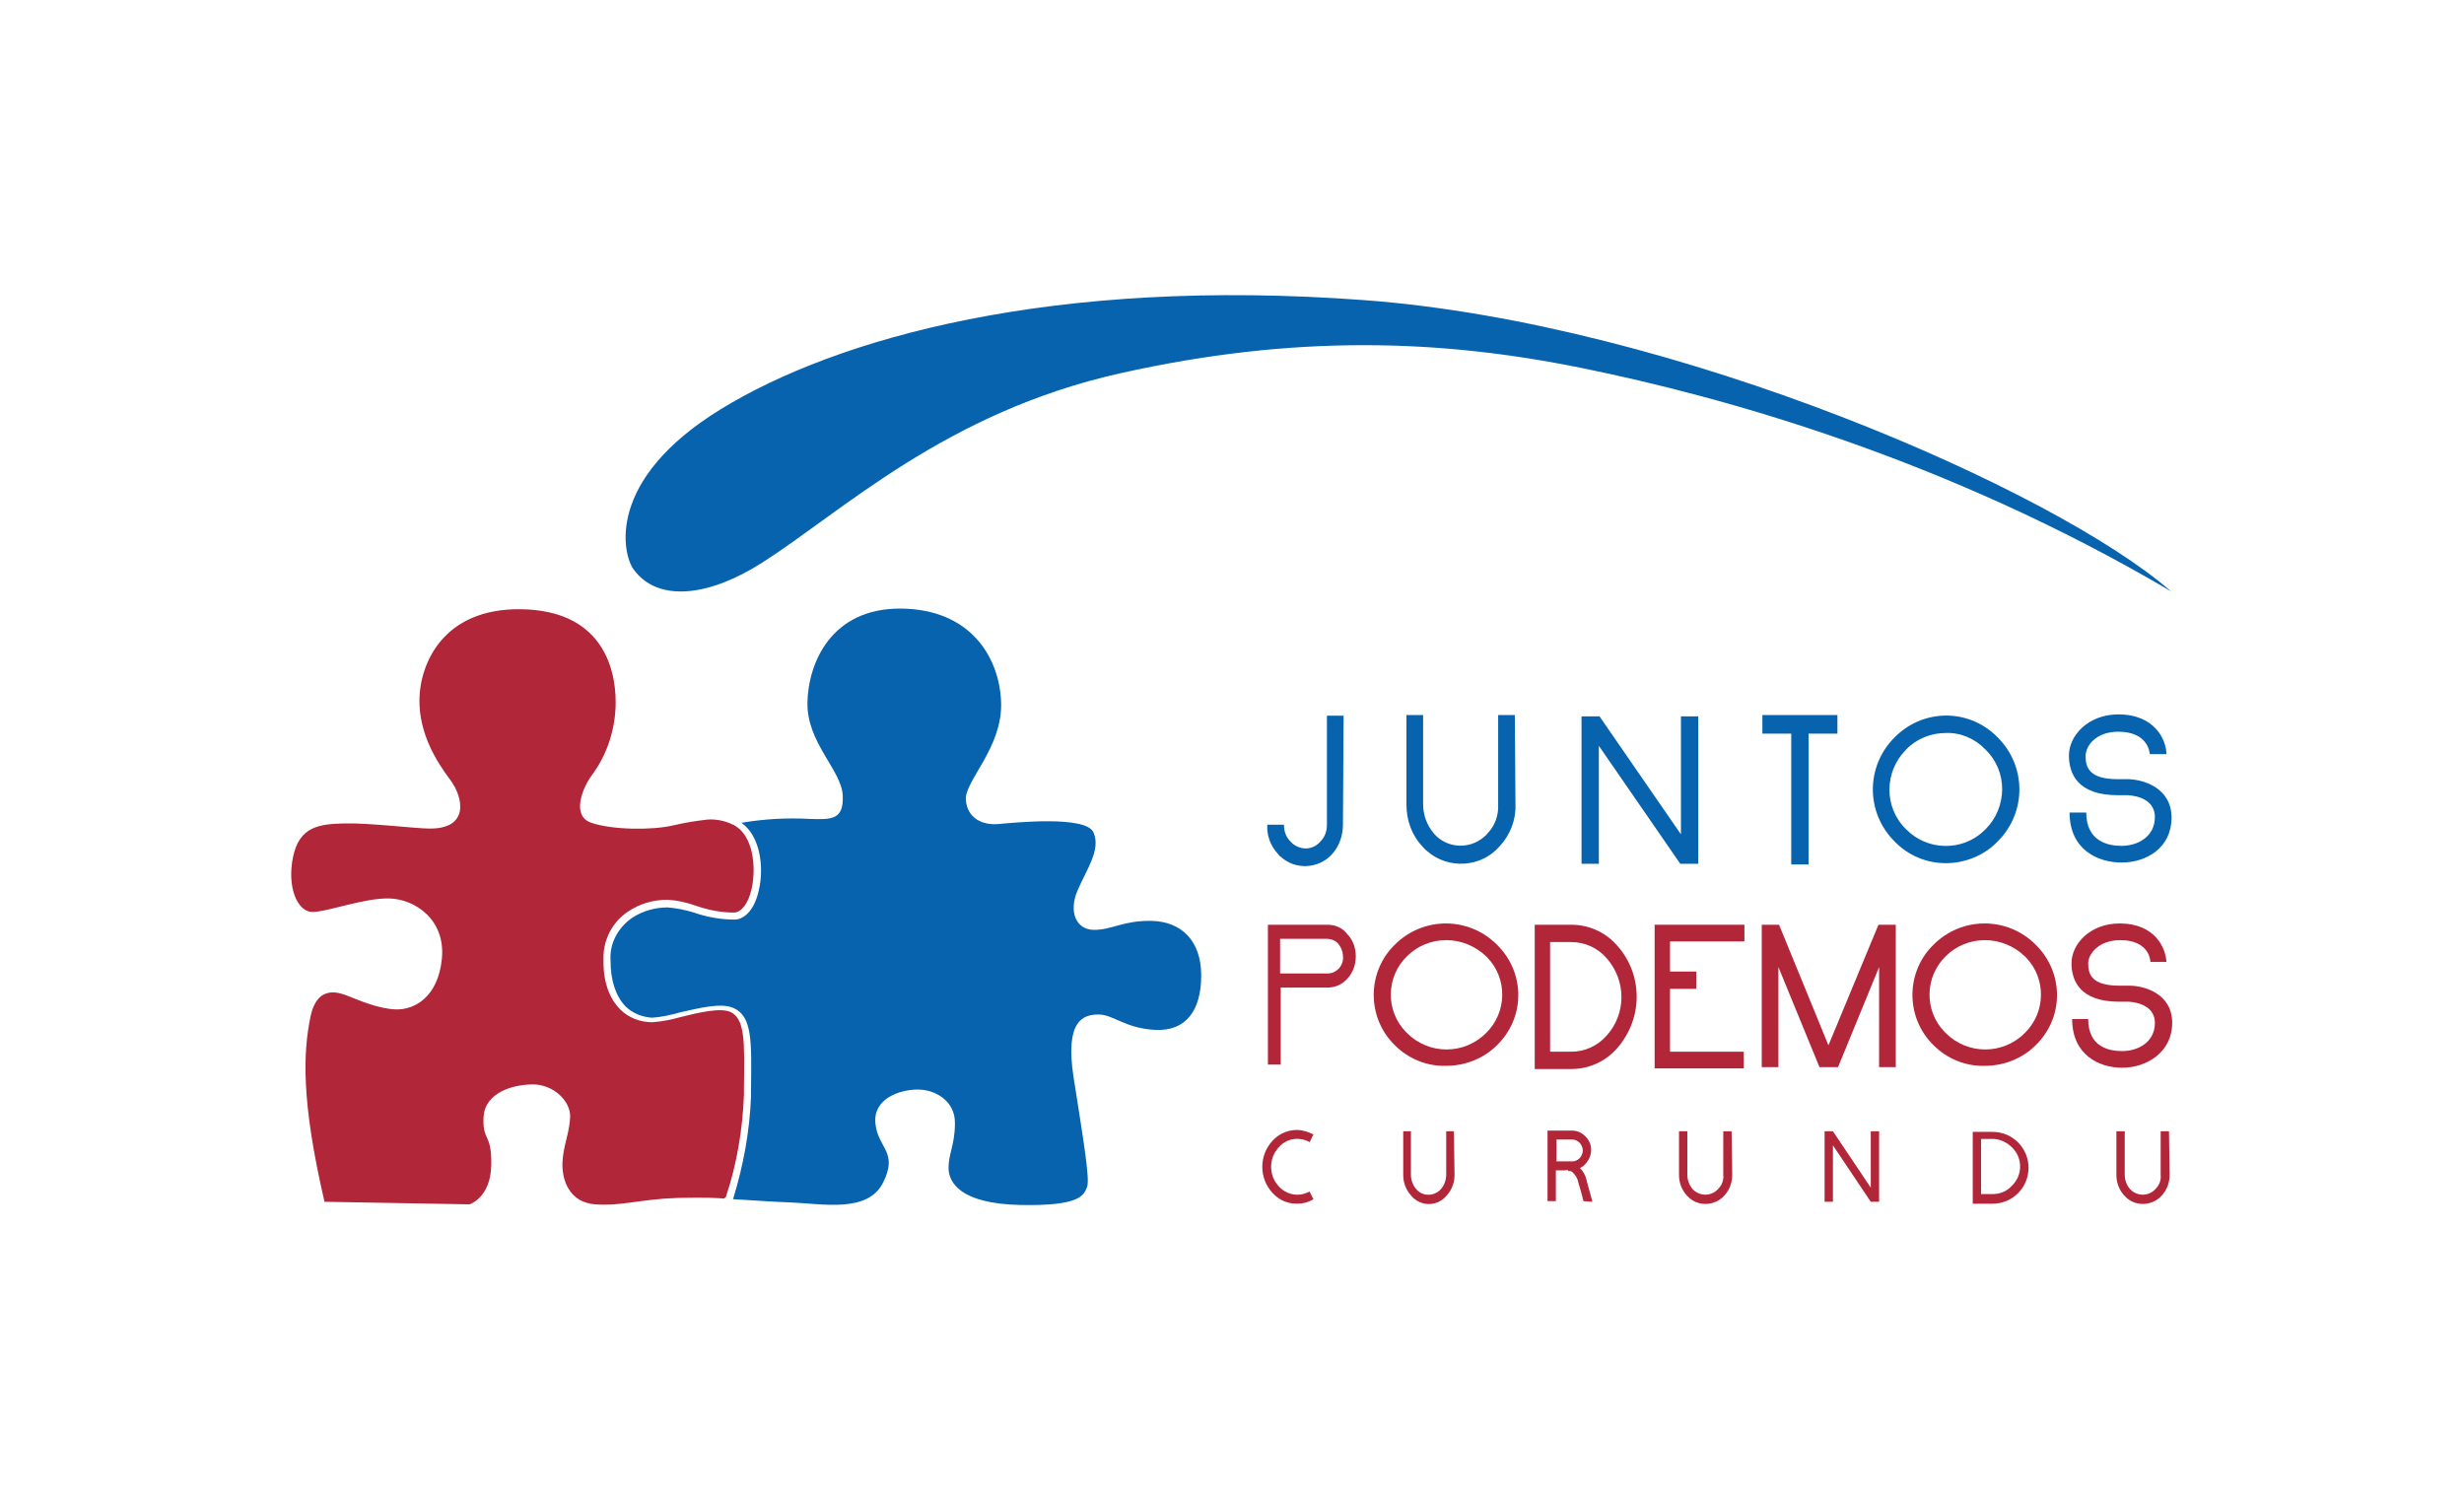 <?xml version="1.0" encoding="utf-8"?>
<!-- Generator: Adobe Illustrator 22.0.1, SVG Export Plug-In . SVG Version: 6.00 Build 0)  -->
<svg version="1.1" id="Capa_1" xmlns="http://www.w3.org/2000/svg" xmlns:xlink="http://www.w3.org/1999/xlink" x="0px" y="0px"
	 viewBox="0 0 384.2 233.7" style="enable-background:new 0 0 384.2 233.7;" xml:space="preserve">
<style type="text/css">
	.st0{fill:#0763AE;}
	.st1{fill:#B22639;}
	.st2{fill:none;}
</style>
<title>JUNTOS-PODEMOS_Logo</title>
<g>
	<path class="st0" d="M98.8,88.8c3.9,5.3,12,4.1,20.1-1.1c12.4-7.9,28.5-23.4,55.8-29.5s49.9-5.3,72-0.8s56.7,14.1,91.8,34.8
		c-18-15.7-77.2-41.8-125.8-45.4s-82.2,5.9-100.3,17S97.1,86.5,98.8,88.8z"/>
	<path class="st0" d="M209.4,128.6c0,1.7-0.6,3.4-1.7,4.6c-2.1,2.3-5.7,2.5-8,0.4c-0.2-0.1-0.3-0.3-0.4-0.4
		c-1.2-1.3-1.8-2.9-1.7-4.6h2.6c0,1,0.3,1.9,1,2.6c0.6,0.7,1.5,1.1,2.4,1.1s1.7-0.4,2.3-1.1c0.7-0.7,1-1.6,1-2.6v-17h2.6
		L209.4,128.6z"/>
	<path class="st0" d="M282,114.4v20.4h-2.7v-20.4h-4.5v-2.9h11.7v2.9H282z"/>
	<path class="st0" d="M236.3,125.4c0.1,2.4-0.8,4.8-2.5,6.6c-2.9,3.3-8,3.6-11.3,0.7c-0.3-0.2-0.5-0.5-0.7-0.7
		c-1.7-1.8-2.5-4.1-2.5-6.6v-13.9h2.6v13.9c0,1.7,0.6,3.3,1.7,4.6c2,2.3,5.5,2.5,7.8,0.5c0.2-0.2,0.4-0.3,0.5-0.5
		c1.2-1.2,1.8-2.9,1.7-4.6v-13.9h2.6L236.3,125.4z"/>
	<polygon class="st0" points="262,134.7 249.3,116.3 249.3,134.7 246.6,134.7 246.6,111.7 249.4,111.7 262.1,130.1 262.1,111.7 
		264.8,111.7 264.8,134.7 	"/>
	<path class="st0" d="M303.4,134.6c-3,0-5.9-1.2-8-3.4c-4.5-4.5-4.5-11.7,0-16.2c4.3-4.4,11.3-4.6,15.8-0.3c0.1,0.1,0.2,0.2,0.3,0.3
		c4.5,4.5,4.5,11.7,0,16.2l0,0C309.4,133.4,306.4,134.6,303.4,134.6z M303.4,114.3c-2.3,0-4.6,0.9-6.2,2.6c-3.4,3.4-3.5,9,0,12.4
		l0,0c3.3,3.4,8.8,3.5,12.2,0.2c0.1-0.1,0.1-0.1,0.2-0.2c3.4-3.4,3.5-9,0-12.4l0,0C308,115.2,305.7,114.2,303.4,114.3z"/>
	<path class="st0" d="M330.8,134.5c-3.7,0-8.1-2-8.1-7.8h2.6c0,4.5,3.4,5.2,5.5,5.2c2.5,0,5.2-1.4,5.2-4.5c0-3.3-4.1-3.4-4.3-3.4
		h-1.5c-6.3,0-7.6-3.4-7.6-6.2c0-3.1,3-6.4,7.7-6.4c5.8,0,7.5,4.1,7.5,6.2h-2.6c0-0.3-0.3-3.5-4.9-3.5c-3.5,0-5.1,2.2-5.1,3.8
		c0,1.8,0.6,3.6,5,3.6h1.5c2.4,0,6.9,1.3,6.9,6C338.6,132.2,334.7,134.5,330.8,134.5z"/>
	<path class="st1" d="M211.4,149.1c0,1.3-0.4,2.5-1.3,3.5c-0.8,0.9-1.9,1.4-3.1,1.4h-7.3v12h-2v-21.8h9.3c1.2,0,2.4,0.5,3.1,1.5
		C211,146.6,211.4,147.9,211.4,149.1z M209.4,149.1c0-0.7-0.3-1.4-0.7-1.9s-1.1-0.8-1.8-0.8h-7.3v5.4h7.4c0.7,0,1.3-0.3,1.8-0.8
		C209.2,150.5,209.5,149.8,209.4,149.1L209.4,149.1z"/>
	<path class="st1" d="M225.5,166.2c-3,0.1-5.9-1.1-8-3.2c-4.3-4.2-4.4-11.1-0.3-15.4c0.1-0.1,0.2-0.2,0.3-0.3
		c4.4-4.4,11.5-4.4,15.9,0c4.3,4.2,4.5,11,0.3,15.4c-0.1,0.1-0.2,0.2-0.3,0.3C231.3,165.1,228.4,166.2,225.5,166.2z M225.5,146.6
		c-2.3,0-4.5,0.9-6.1,2.5c-3.3,3.2-3.4,8.5-0.2,11.8c0.1,0.1,0.1,0.1,0.2,0.2c3.4,3.4,8.9,3.4,12.3,0c3.3-3.2,3.4-8.5,0.2-11.8
		c-0.1-0.1-0.1-0.1-0.2-0.2C230,147.5,227.8,146.6,225.5,146.6z"/>
	<path class="st1" d="M309.5,166.2c-3,0.1-5.9-1.1-8-3.2c-4.3-4.2-4.4-11.1-0.3-15.4c0.1-0.1,0.2-0.2,0.3-0.3
		c4.4-4.4,11.5-4.4,15.9,0c4.3,4.2,4.5,11,0.3,15.4c-0.1,0.1-0.2,0.2-0.3,0.3C315.3,165.1,312.4,166.2,309.5,166.2z M309.5,146.6
		c-2.3,0-4.5,0.9-6.1,2.5c-3.3,3.2-3.4,8.5-0.2,11.8c0.1,0.1,0.1,0.1,0.2,0.2c3.4,3.4,8.9,3.4,12.3,0c3.3-3.2,3.4-8.5,0.2-11.8
		c-0.1-0.1-0.1-0.1-0.2-0.2C314,147.5,311.8,146.6,309.5,146.6z"/>
	<path class="st1" d="M239.3,166.6v-22.4h5.7c2.8,0,5.4,1.2,7.2,3.3c4,4.5,4,11.3,0,15.9c-1.8,2.1-4.4,3.3-7.2,3.3h-5.7V166.6z
		 M241.7,164h3.3c2.1,0,4.1-0.9,5.5-2.5c3.1-3.4,3.1-8.6,0-12.1c-1.4-1.6-3.4-2.5-5.5-2.5h-3.3V164z"/>
	<polygon class="st1" points="258,166.6 258,144.2 272,144.2 272,146.8 260.4,146.8 260.4,151.5 264.5,151.5 264.5,154.2 
		260.4,154.2 260.4,164 271.9,164 271.9,166.6 	"/>
	<path class="st1" d="M293,166.4v-15.6l-6.4,15.6h-2.9l-6.4-15.6v15.6h-2.6v-22.2h2.7l7.7,18.8l7.8-18.8h2.7v22.2H293z"/>
	<path class="st1" d="M330.9,166.5c-3.6,0-7.8-2-7.8-7.6h2.5c0,4.4,3.3,5,5.3,5c2.5,0,5.1-1.4,5.1-4.4c0-3.2-4-3.3-4.2-3.3h-1.4
		c-6.1,0-7.4-3.3-7.4-6c0-3,2.9-6.2,7.5-6.2c5.6,0,7.2,3.9,7.3,6h-2.5c0-0.4-0.3-3.4-4.7-3.4c-3.4,0-5,2.2-5,3.6
		c0,1.8,0.6,3.5,4.9,3.5h1.5c2.3,0,6.7,1.2,6.7,5.8S334.7,166.5,330.9,166.5z"/>
	<path class="st1" d="M226.8,183.2c0,1.2-0.4,2.3-1.2,3.2c-1.3,1.6-3.6,1.8-5.1,0.5c-0.2-0.1-0.3-0.3-0.5-0.5
		c-0.8-0.9-1.2-2-1.2-3.2v-6.8h1.2v6.8c0,0.8,0.3,1.6,0.8,2.2c0.9,1.1,2.5,1.2,3.6,0.3c0.1-0.1,0.2-0.2,0.3-0.3
		c0.5-0.6,0.8-1.4,0.8-2.2v-6.8h1.2L226.8,183.2L226.8,183.2z"/>
	<path class="st1" d="M270.1,183.2c0,1.2-0.4,2.3-1.2,3.2c-1.4,1.6-3.9,1.8-5.5,0.4c-0.1-0.1-0.2-0.2-0.4-0.4
		c-0.8-0.9-1.2-2-1.2-3.2v-6.8h1.3v6.8c0,0.8,0.3,1.6,0.8,2.2c1,1.1,2.7,1.2,3.8,0.2c0.1-0.1,0.1-0.1,0.2-0.2
		c0.6-0.6,0.9-1.4,0.8-2.2v-6.8h1.3L270.1,183.2z"/>
	<path class="st1" d="M338.3,183.2c0,1.2-0.4,2.3-1.2,3.2c-1.4,1.6-3.9,1.8-5.5,0.4c-0.1-0.1-0.2-0.2-0.4-0.4
		c-0.8-0.9-1.2-2-1.2-3.2v-6.8h1.3v6.8c0,0.8,0.3,1.6,0.8,2.2c1,1.1,2.7,1.2,3.8,0.2c0.1-0.1,0.1-0.1,0.2-0.2
		c0.6-0.6,0.9-1.4,0.8-2.2v-6.8h1.3L338.3,183.2z"/>
	<polygon class="st1" points="291.7,187.4 285.8,178.6 285.8,187.4 284.5,187.4 284.5,176.4 285.8,176.4 291.7,185.2 291.7,176.4 
		293,176.4 293,187.4 	"/>
	<path class="st1" d="M204.2,178.1c-1.6-0.9-3.6-0.6-4.8,0.8c-1.6,1.7-1.6,4.4,0,6.1c0.7,0.8,1.8,1.3,2.9,1.3c0.7,0,1.3-0.2,1.9-0.5
		l0.6,1.2c-0.8,0.5-1.7,0.7-2.6,0.7c-1.5,0-2.8-0.6-3.8-1.7c-2.1-2.3-2.1-5.8,0-8.1c1-1.1,2.4-1.7,3.8-1.7c0.9,0,1.8,0.3,2.6,0.7
		L204.2,178.1z"/>
	<path class="st1" d="M307.6,187.6v-11.1h3.1c3.1,0,5.6,2.5,5.6,5.6s-2.5,5.6-5.6,5.6l0,0h-3.1V187.6z M308.9,186.2h1.8
		c1.1,0,2.2-0.4,3-1.3c1.7-1.6,1.7-4.3,0.1-5.9c0,0,0-0.1-0.1-0.1c-0.8-0.8-1.9-1.3-3-1.3h-1.8V186.2z"/>
	<path class="st1" d="M243.9,182.5h-1.3v4.8h-1.3v-11h3.8c0.8,0,1.5,0.3,2.1,0.9c0.6,0.6,0.9,1.3,0.9,2.1s-0.3,1.5-0.8,2.1
		s-1.1,0.9-1.9,1L243.9,182.5z M246.8,179.4c0-0.4-0.2-0.9-0.5-1.2s-0.7-0.5-1.1-0.5h-2.5v3.4h2.5c0.4,0,0.8-0.2,1.1-0.5
		C246.6,180.3,246.8,179.8,246.8,179.4z"/>
	<path class="st1" d="M246.9,187.3c0,0-0.3-1.3-0.8-2.9c-0.1-0.6-0.4-1.1-0.8-1.5l-0.1-0.1l0,0c-0.2-0.2-0.4-0.2-0.7-0.2v-1.3
		c0.6,0,1.1,0.2,1.6,0.6c0.7,0.6,1.1,1.3,1.3,2.2c0.3,1.1,0.6,2.2,0.9,3.3L246.9,187.3z"/>
	<path class="st1" d="M113.2,186.6c1.7-5.1,2.6-10.5,2.8-15.9v-1c0.1-7.2,0.2-10.8-2.1-11.9c-1.6-0.7-5,0.1-7.8,0.8
		c-1.4,0.4-2.9,0.7-4.4,0.8c-1.9,0-3.7-0.7-5-2c-1.2-1.2-2.7-3.6-2.6-7.8c-0.1-3,1.4-5.9,3.9-7.5c1.8-1.2,3.9-1.8,6.1-1.8
		c1.5,0.1,2.9,0.4,4.3,0.9c2,0.7,4,1.1,6.1,1.1c1.2-0.1,2.2-1.5,2.7-3.7c0.8-3.7,0.1-8.4-2.7-9.9l-0.1-0.1h-0.1
		c-1.2-0.6-2.6-0.9-4-0.8c-1.8,0.2-3.6,0.5-5.3,0.9c-3.4,0.8-9.6,0.7-12.8-0.4s-1.3-5.5,0-7.3c2.5-3.3,3.8-7.4,3.8-11.5
		c0-5.7-2.4-14.3-14.7-14.5s-15.8,8.6-15.9,14s2.7,9.8,4.8,12.6s3,7.7-3.3,7.6c-2,0-9.4-0.9-13.2-0.8s-7,0.4-8,5.2s0.7,8.5,2.9,8.6
		s8.1-2.2,12.1-2.1s8.8,3.3,8.2,9.4s-4.4,8-7.2,7.9s-5.9-1.5-7.2-2s-5-2.2-6.1,3.2s-1.5,12.9,2.2,28.8l22.6,0.4c0,0,3.3-1,3.4-6.1
		s-1.4-3.7-1.2-7.5s4.5-5.1,7.7-5.1s5.9,2.6,5.8,5.1s-1.1,4.5-1.2,7.1s1,6.2,5.1,6.5s7-0.8,12.8-1c4.2-0.1,6.4,0,7.3,0.1l0,0
		C113.1,186.7,113.2,186.7,113.2,186.6z"/>
	<path class="st0" d="M179.6,143.6c-4.4-0.1-6.2,1.4-9,1.4s-4-2.8-2.6-6.1s3.7-6.4,2.5-9.1s-12.5-1.5-14.9-1.3s-4.8-0.9-5-3.8
		s5.7-8.1,5.5-15.1s-4.7-14.6-15.6-14.7s-14.5,8.5-14.6,14.7s5.3,10.5,5.5,14.4s-1.8,3.8-5.1,3.7c-3.6-0.2-7.1,0-10.7,0.6
		c2.9,2,3.6,6.9,2.7,10.6c-0.6,2.7-2,4.4-3.7,4.5c-2.2,0-4.4-0.4-6.4-1.1c-1.3-0.4-2.7-0.7-4.1-0.8c-1.9,0-3.8,0.5-5.5,1.6
		c-2.2,1.5-3.6,4-3.4,6.7c0,3.1,0.8,5.5,2.3,7.1c1.1,1.1,2.6,1.7,4.2,1.8c1.4-0.1,2.8-0.4,4.2-0.8c3.1-0.7,6.6-1.6,8.5-0.7
		c2.9,1.3,2.8,5.1,2.7,12.8v1c-0.2,5.4-1.2,10.8-2.8,16c2.2,0.1,5.7,0.4,8.9,0.5c5.1,0.2,12.1,1.7,14.5-3.1s-0.8-5.3-1.2-9.2
		s3.8-5.3,6.6-5.3s5.8,1.8,5.8,5.2s-1,4.8-1,7s1.7,5.6,11.2,5.8s9.9-1.6,10.4-2.8s-0.7-8.1-2.1-17.1s1.6-9.8,3.9-9.8
		s4.2,2.2,8.9,2.4s7.1-3,7.1-8.5S184.1,143.7,179.6,143.6z"/>
	<rect x="45.6" y="46" class="st2" width="293" height="141.7"/>
	<rect y="0" class="st2" width="384.2" height="233.6"/>
	<path class="st2" d="M350,128.3c-3,0-5.9-1.2-8-3.3c-4.5-4.5-4.5-11.7,0-16.2c4.3-4.4,11.3-4.6,15.8-0.3c0.1,0.1,0.2,0.2,0.3,0.3
		c4.5,4.5,4.5,11.7,0,16.2c0,0,0,0-0.1,0.1C355.9,127.2,353,128.4,350,128.3z M350,108c-2.3,0-4.6,0.9-6.2,2.6
		c-3.4,3.4-3.5,9,0,12.5l0,0c3.3,3.4,8.8,3.5,12.3,0.1l0.1-0.1c3.4-3.4,3.5-9,0-12.5l0,0C354.6,108.9,352.3,108,350,108z"/>
	<path class="st2" d="M372.8,128.3c-3,0-5.9-1.2-8-3.3c-4.5-4.5-4.5-11.7,0-16.2c4.3-4.4,11.3-4.6,15.8-0.3c0.1,0.1,0.2,0.2,0.3,0.3
		c4.5,4.5,4.5,11.7,0,16.2l0,0C378.8,127.2,375.8,128.4,372.8,128.3z M372.8,108c-2.3,0-4.6,0.9-6.2,2.6c-3.4,3.4-3.5,9,0,12.4l0,0
		c3.3,3.4,8.8,3.5,12.2,0.1l0.1-0.1c3.4-3.4,3.5-9,0-12.5l0,0C377.4,108.9,375.1,108,372.8,108z"/>
	<path class="st2" d="M11.4,128.3c-3,0-5.9-1.2-8-3.3c-4.5-4.5-4.5-11.7,0-16.2c2.1-2.2,5-3.4,8-3.4s5.9,1.2,8,3.4
		c4.5,4.5,4.5,11.7,0,16.2l0,0C17.3,127.1,14.4,128.3,11.4,128.3z M11.4,108c-2.3,0-4.6,0.9-6.2,2.6c-3.4,3.4-3.5,9,0,12.5l0,0
		c1.6,1.7,3.9,2.6,6.2,2.6s4.6-0.9,6.2-2.6c3.4-3.4,3.5-9,0-12.5l0,0C16,108.9,13.7,108,11.4,108z"/>
	<path class="st2" d="M34.2,128.3c-3,0-5.9-1.2-8-3.3c-4.5-4.5-4.5-11.7,0-16.2c4.3-4.4,11.3-4.6,15.8-0.3c0.1,0.1,0.2,0.2,0.3,0.3
		c4.5,4.5,4.5,11.7,0,16.2l0,0C40.1,127.2,37.2,128.4,34.2,128.3z M34.2,108c-2.3,0-4.6,0.9-6.2,2.6c-3.4,3.4-3.5,9,0,12.5l0,0
		c3.3,3.4,8.8,3.5,12.3,0.1l0.1-0.1c3.4-3.4,3.5-9,0-12.5l0,0C38.8,108.9,36.5,108,34.2,108z"/>
	<path class="st2" d="M192.1,210.7c-3,0-5.9-1.2-8-3.4c-4.5-4.5-4.5-11.7,0-16.2l0,0c4.3-4.4,11.3-4.6,15.8-0.3
		c0.1,0.1,0.2,0.2,0.3,0.3c4.5,4.5,4.5,11.7,0,16.2l0,0C198.1,209.5,195.1,210.7,192.1,210.7z M192.1,190.3c-2.3,0-4.6,0.9-6.2,2.6
		c-3.4,3.4-3.5,9-0.1,12.4c0,0,0,0,0.1,0.1c3.3,3.4,8.8,3.5,12.2,0.2c0.1-0.1,0.1-0.1,0.2-0.2c3.4-3.4,3.5-9,0-12.4l0,0
		C196.7,191.3,194.4,190.3,192.1,190.3L192.1,190.3z"/>
	<path class="st2" d="M192.1,233.7c-3,0-5.9-1.2-8-3.4c-4.5-4.5-4.5-11.7,0-16.2l0,0c4.3-4.4,11.3-4.6,15.8-0.3
		c0.1,0.1,0.2,0.2,0.3,0.3c4.5,4.5,4.5,11.7,0,16.2l0,0C198.1,232.5,195.1,233.7,192.1,233.7z M192.1,213.3c-2.3,0-4.6,0.9-6.2,2.6
		c-3.4,3.4-3.5,9-0.1,12.4c0,0,0,0,0.1,0.1c3.3,3.4,8.8,3.5,12.2,0.2c0.1-0.1,0.1-0.1,0.2-0.2c3.4-3.4,3.5-9,0-12.4l0,0
		C196.7,214.3,194.4,213.3,192.1,213.3z"/>
	<path class="st2" d="M192.1,23c-3,0-5.9-1.2-8-3.4c-2.2-2.1-3.4-5.1-3.4-8.1s1.2-6,3.4-8.1c4.3-4.4,11.3-4.6,15.8-0.3
		c0.1,0.1,0.2,0.2,0.3,0.3c2.2,2.1,3.4,5.1,3.4,8.1c0,3.1-1.2,6-3.4,8.1C198.1,21.8,195.1,23,192.1,23z M192.1,2.7
		c-2.3,0-4.6,0.9-6.2,2.6c-1.7,1.6-2.6,3.9-2.6,6.2s0.9,4.6,2.6,6.2c3.3,3.4,8.8,3.5,12.2,0.2c0.1-0.1,0.1-0.1,0.2-0.2
		c1.7-1.6,2.6-3.9,2.6-6.2s-0.9-4.6-2.6-6.2C196.7,3.6,194.4,2.6,192.1,2.7L192.1,2.7z"/>
	<path class="st2" d="M192.1,46c-3,0-5.9-1.2-8-3.4c-4.5-4.5-4.5-11.7,0-16.2l0,0c4.3-4.4,11.3-4.6,15.8-0.3
		c0.1,0.1,0.2,0.2,0.3,0.3c4.5,4.5,4.5,11.7,0,16.2l0,0C198.1,44.8,195.1,46,192.1,46z M192.1,25.7c-2.3,0-4.6,0.9-6.2,2.6
		c-3.4,3.4-3.5,9-0.1,12.4c0,0,0,0,0.1,0.1c3.3,3.4,8.8,3.5,12.2,0.2c0.1-0.1,0.1-0.1,0.2-0.2c3.4-3.4,3.5-9,0-12.4l0,0
		C196.7,26.6,194.5,25.6,192.1,25.7L192.1,25.7z"/>
</g>
</svg>
